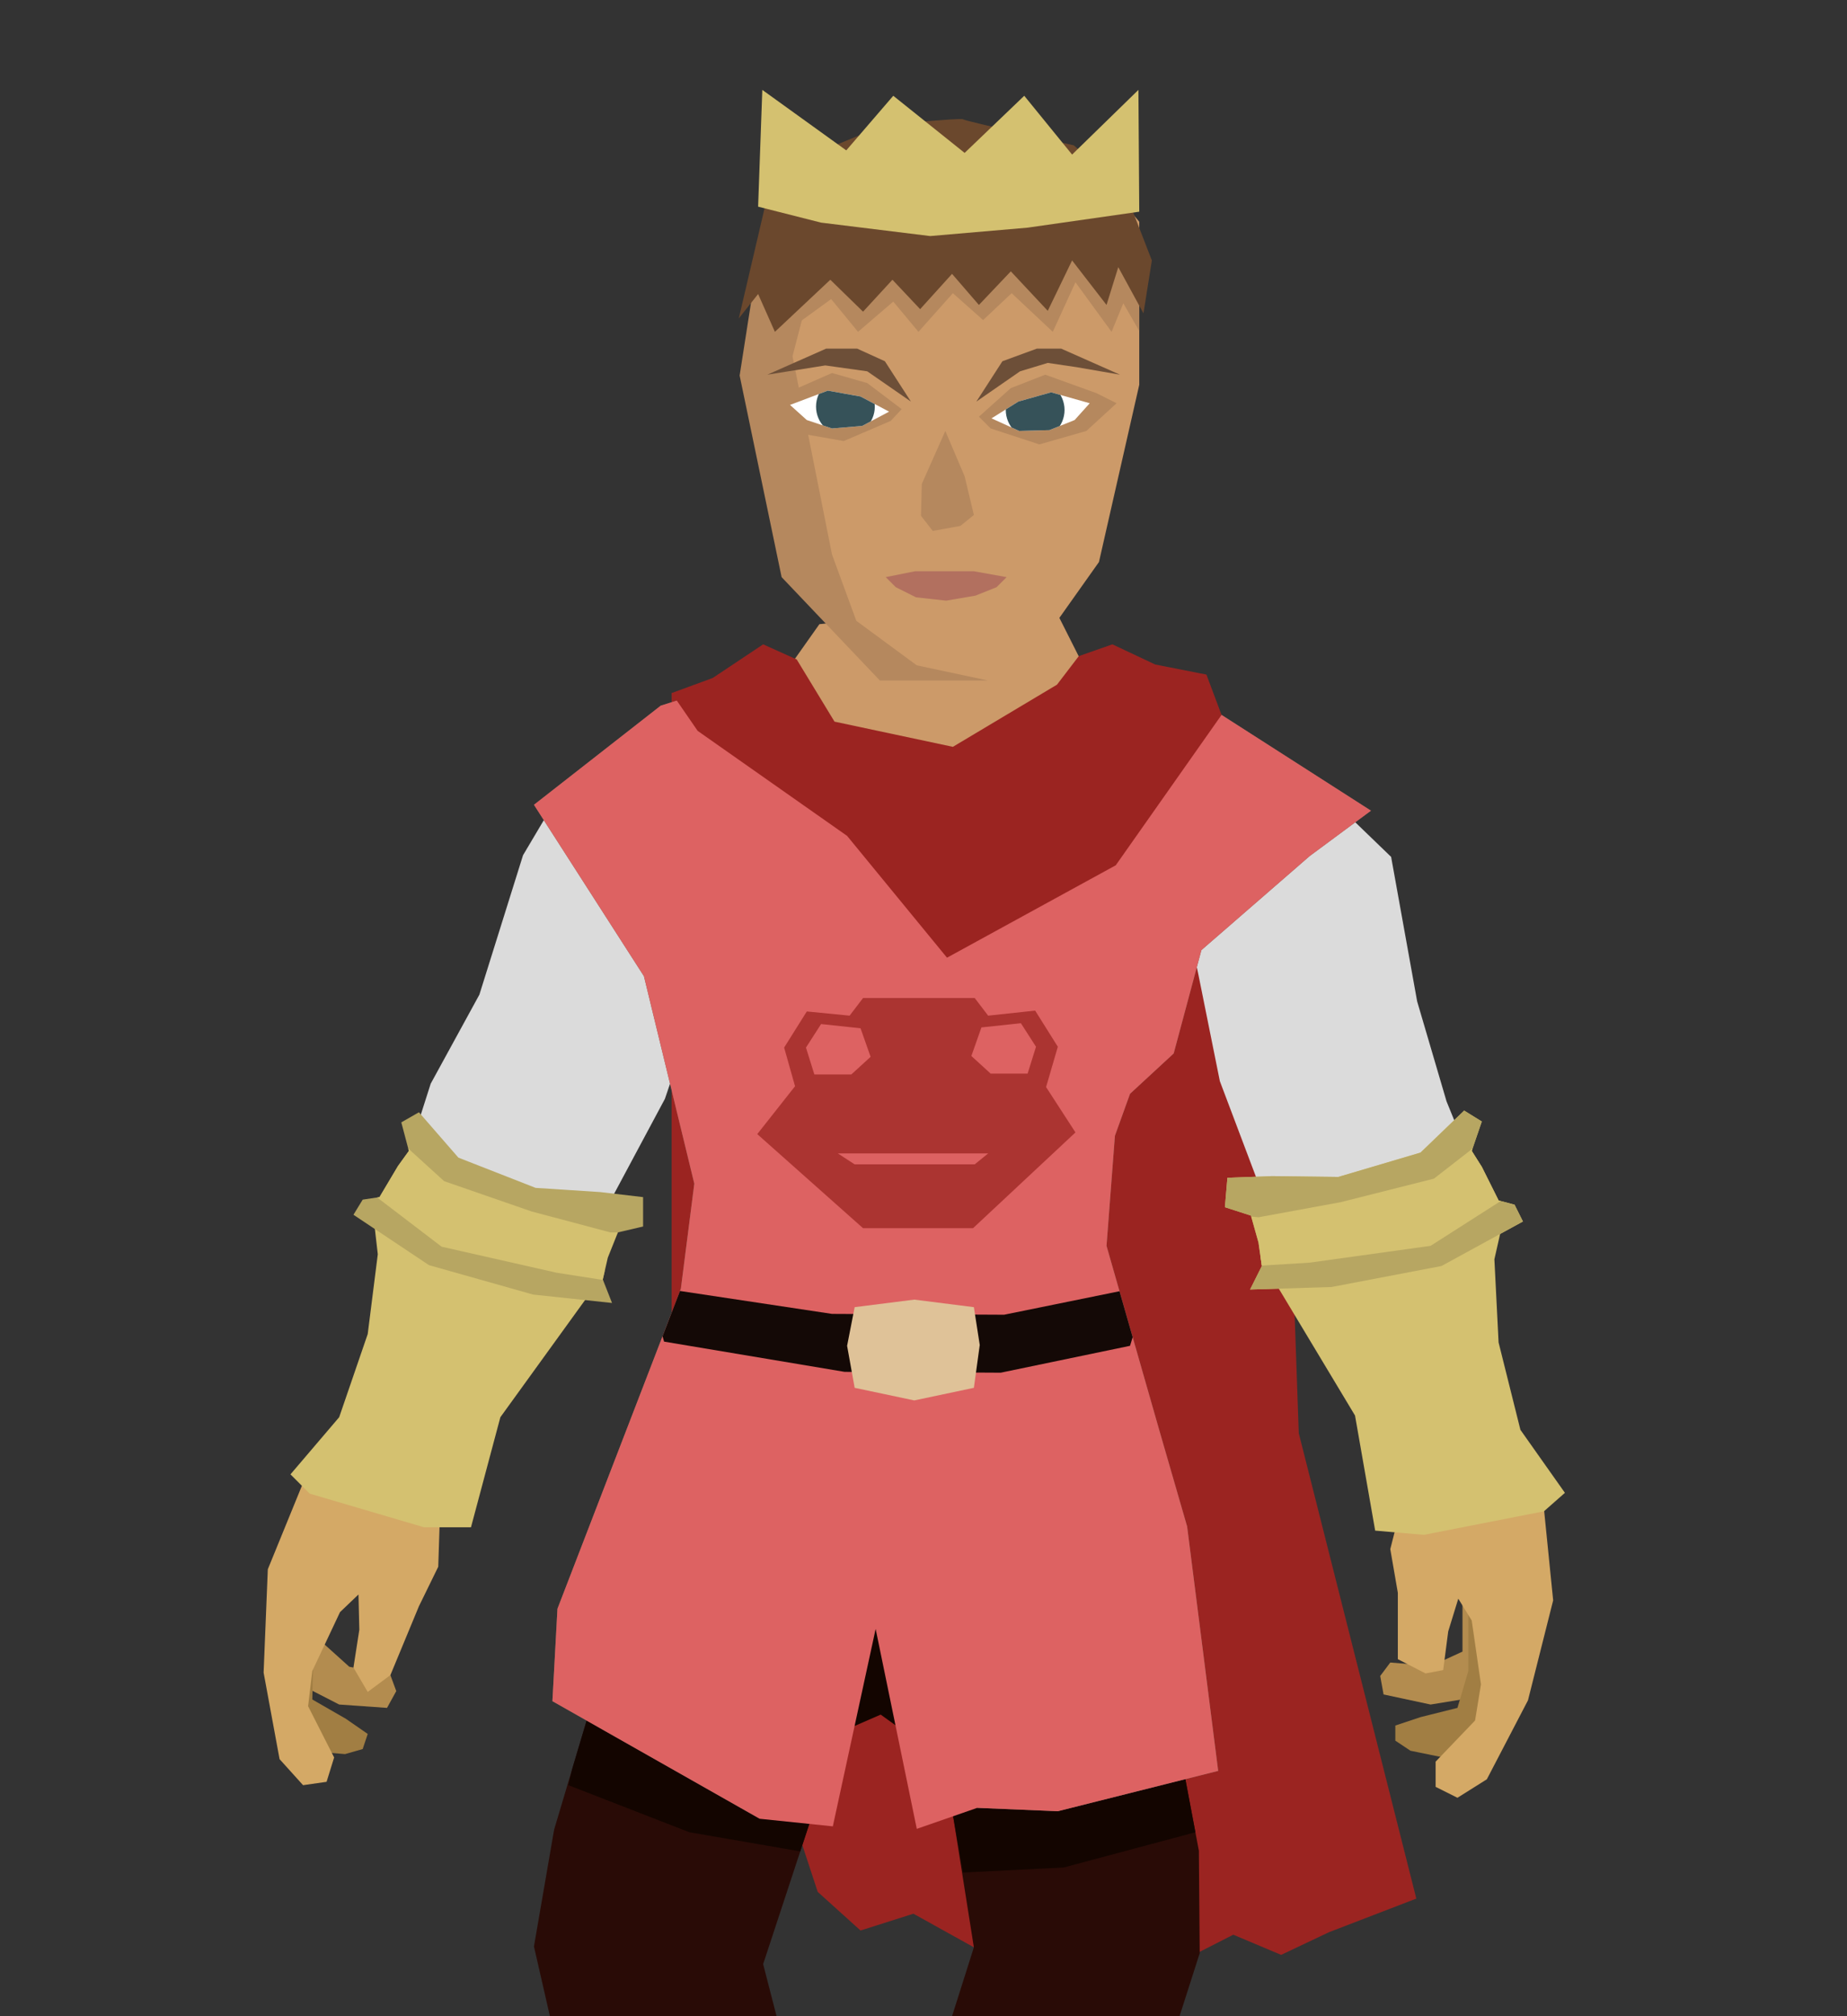 <?xml version="1.0" encoding="utf-8"?>
<!-- Generator: Adobe Illustrator 22.1.0, SVG Export Plug-In . SVG Version: 6.00 Build 0)  -->
<svg version="1.1" id="Layer_1" xmlns="http://www.w3.org/2000/svg" xmlns:xlink="http://www.w3.org/1999/xlink" x="0px" y="0px"
	 viewBox="0 0 220 240" style="enable-background:new 0 0 220 240;" xml:space="preserve">
<rect x="0" y="0" width="220" height="240" fill="#333333" stroke="none"/>
<style type="text/css">
	.st0{fill:#9B2421;}
	.st1{clip-path:url(#SVGID_2_);fill:#290B06;}
	.st2{clip-path:url(#SVGID_4_);fill:#130500;}
	.st3{clip-path:url(#SVGID_6_);fill:#290B06;}
	.st4{clip-path:url(#SVGID_8_);fill:#130500;}
	.st5{fill:#130500;}
	.st6{fill:#B38C4F;}
	.st7{fill:#A17E43;}
	.st8{fill:#D4A966;}
	.st9{fill:#DBDBDB;}
	.st10{clip-path:url(#SVGID_10_);fill:#736357;}
	.st11{fill:none;}
	.st12{fill:#DD6262;}
	.st13{clip-path:url(#SVGID_12_);fill:#140906;}
	.st14{fill:#CC9A69;}
	.st15{fill:#DFC298;}
	.st16{clip-path:url(#SVGID_14_);fill:#CC9A69;}
	.st17{clip-path:url(#SVGID_16_);fill:#B5885E;}
	.st18{fill:#B5885E;}
	.st19{clip-path:url(#SVGID_18_);fill:#FFFFFF;}
	.st20{clip-path:url(#SVGID_20_);fill:#365259;}
	.st21{clip-path:url(#SVGID_22_);fill:#FFFFFF;}
	.st22{clip-path:url(#SVGID_24_);fill:#365259;}
	.st23{fill:#B2705F;}
	.st24{fill:#6D4F38;}
	.st25{fill:#6B482D;}
	.st26{fill:#D4C170;}
	.st27{clip-path:url(#SVGID_26_);fill:#B7A662;}
	.st28{clip-path:url(#SVGID_28_);fill:#D4C170;}
	.st29{clip-path:url(#SVGID_30_);fill:#D4C170;}
	.st30{clip-path:url(#SVGID_32_);fill:#D4C170;}
	.st31{opacity:0.75;fill:#9B2421;}
</style>
<g>
	<polygon class="st0" points="152.3,101.9 154.7,170.6 168.7,226 158.3,230 152.6,232.7 146.9,230.3 141,233.3 131.8,229.7 
		128.3,232.3 120,228 116,231.8 108.8,227.8 102.5,229.8 97.4,225.2 80,172.3 80,92.6 80,82.5 133.6,82.5 141,82.5 	"/>
	<g>
		<g>
			<defs>
				<polygon id="SVGID_1_" points="139.4,202.3 142.8,220.3 142.9,232.5 140.5,240 113.4,240 116,231.8 112.8,211.6 				"/>
			</defs>
			<clipPath id="SVGID_2_">
				<use xlink:href="#SVGID_1_"  style="overflow:visible;"/>
			</clipPath>
			<path class="st1" d="M139.4,202.3l3.4,18l0.1,12.2l-2.4,7.5h-27.1l2.6-8.2l-3.2-20.2L139.4,202.3L139.4,202.3z"/>
		</g>
		<g>
			<defs>
				<polygon id="SVGID_3_" points="139.4,202.3 142.8,220.3 142.9,232.5 140.5,240 113.4,240 116,231.8 112.8,211.6 				"/>
			</defs>
			<clipPath id="SVGID_4_">
				<use xlink:href="#SVGID_3_"  style="overflow:visible;"/>
			</clipPath>
			<path class="st2" d="M142.9,199.4l-0.5,18.7l-15.7,4.2l-12,0.6l-4.1-23.5H142.9z"/>
		</g>
		<g>
			<g>
				<defs>
					<polygon id="SVGID_5_" points="71.1,200.7 66,217.8 63.6,231.7 65.5,240 92.5,240 90.9,233.8 96.5,216.8 93.1,211.2 					"/>
				</defs>
				<clipPath id="SVGID_6_">
					<use xlink:href="#SVGID_5_"  style="overflow:visible;"/>
				</clipPath>
				<path class="st3" d="M71.1,200.7L66,217.8l-2.4,13.9l1.9,8.3h27l-1.6-6.2l5.6-17l-3.4-5.6L71.1,200.7z"/>
			</g>
			<g>
				<g>
					<defs>
						<polygon id="SVGID_7_" points="71.1,200.7 66,217.8 63.6,231.7 65.5,240 92.5,240 90.9,233.8 96.5,216.8 93.1,211.2 						"/>
					</defs>
					<clipPath id="SVGID_8_">
						<use xlink:href="#SVGID_7_"  style="overflow:visible;"/>
					</clipPath>
					<path class="st4" d="M72,194.3l-4.3,18.2l14.4,5.6l13.9,2.4l7.2-18.2C103.2,202.3,72,194.3,72,194.3z"/>
				</g>
			</g>
		</g>
	</g>
	<path class="st5" d="M94.1,208.8l10.8-4.7l9.6,6.9l-6.5-21.4c0,0-6.7-3.6-7-2.3C100.6,188.7,94.1,208.8,94.1,208.8z"/>
	<g>
		<path class="st6" d="M174.2,189.6v7l-3.7,1.7l-4.9-0.4l-1.2,1.6l0.4,2.2l5.6,1.2l4.3-0.7l4.5-4.7l-2.3-7.8L174.2,189.6
			L174.2,189.6z"/>
		<path class="st7" d="M174.9,190.3v8.6l-1.3,4.4l-4.4,1.1l-3,1v1.8l1.8,1.2l4.9,1l5.6-5.3v-10.2l-1.1-4.3L174.9,190.3z"/>
		<path class="st8" d="M183.7,177.6l1.3,12.9l-3,11.9l-4.9,9.4l-3.5,2.2l-2.6-1.3v-3l4.7-4.9l0.7-4.3l-1.1-7.6l-1.6-2.6l-1.2,3.9
			l-0.6,4.6l-2.1,0.4l-3.3-1.7v-7.9l-0.9-5.2l1.5-5.9l1.3-2l11.3-2.7L183.7,177.6L183.7,177.6z"/>
		<path class="st6" d="M40.6,189l-2,6.7l3,2.7l4.9,1l0.7,1.9l-1.1,2l-5.7-0.4l-3.9-2l-3-5.7l4.5-6.8L40.6,189z"/>
		<path class="st7" d="M39.8,189.5l-2.5,8.2l-0.1,4.6l4,2.3l2.6,1.8l-0.6,1.8l-2.1,0.6l-4.9-0.4l-3.9-6.7l3-9.8l2.2-3.8L39.8,189.5
			L39.8,189.5z"/>
		<path class="st8" d="M36.8,174.8l-4.9,12l-0.5,12.3l1.9,10.3l2.8,3.1l2.8-0.4l0.9-2.9l-3.1-6.1l0.5-4.2l3.3-7l2.2-2.1l0.1,4.2
			l-0.7,4.5l1.7,2.9l2.7-2l3.4-8.2l2.3-4.7l0.2-6.1l-0.7-2.3l-10-5.8C41.7,172.3,36.8,174.8,36.8,174.8z"/>
		<path class="st9" d="M142.7,115.8l2.6,12.9l5.1,13.5l1.1,7.9l8.6,6.6l5.6,23.8l12.1-0.9l5.1-4l-7-13.2l1.9-17.8l-5.5-13.5
			l-3.5-11.9l-3.1-17.2l-8.5-8.2L141,107.9L142.7,115.8L142.7,115.8z M83.4,118.4l-4.2,12.4l-6.8,12.7l-2.1,7.7l-4.7,4.9l-13.2,23.5
			l-11.9-2.4l1.4-3.7l7-19.8l-2.1-10.6l4.5-14.1l5.8-10.6l5.2-16.6l3.5-5.9L86,110.7L83.4,118.4L83.4,118.4z"/>
		<g>
			<defs>
				<polygon id="SVGID_9_" points="96.7,78.3 78.7,84 63.6,95.8 76.7,116.2 82.7,140.9 81.1,153.4 66.4,191.5 65.8,202.5 
					90.5,216.5 107.3,218.3 116.4,215.2 126,215.6 145.1,210.8 141.4,181.7 138.1,170.3 131.8,148.3 132.8,135.2 134.6,130.2 
					139.8,125.4 143.1,113.1 156,101.9 163.3,96.5 145.5,85.1 131.8,80 127.8,78.3 116.1,89.2 107.3,88.1 99.1,81.3 				"/>
			</defs>
			<clipPath id="SVGID_10_">
				<use xlink:href="#SVGID_9_"  style="overflow:visible;"/>
			</clipPath>
			<path class="st10" d="M96.7,78.3l-18,5.7L63.6,95.8l13.1,20.4l6,24.7l-1.6,12.5l-14.7,38.1l-0.6,11l24.7,14l13.2-28.4l12.7,27.1
				l9.6,0.4l19.1-4.8l-3.7-29.1l-3.3-11.4l-6.3-22l1-13.1l1.8-5l5.2-4.8l3.3-12.3l12.9-11.2l7.3-5.4l-17.8-11.4L131.8,80l-4-1.7
				l-11.7,10.9l-8.8-1.1l-8.2-6.8L96.7,78.3L96.7,78.3z"/>
		</g>
		<polygon class="st11" points="96.7,78.3 78.7,84 63.6,95.8 76.7,116.2 82.7,140.9 81.1,153.4 66.4,191.5 65.8,202.5 90.5,216.5 
			107.3,218.3 116.4,215.2 126,215.6 145.1,210.8 141.4,181.7 138.1,170.3 131.8,148.3 132.8,135.2 134.6,130.2 139.8,125.4 
			143.1,113.1 156,101.9 163.3,96.5 145.5,85.1 131.8,80 127.8,78.3 116.1,89.2 107.3,88.1 99.1,81.3 		"/>
		<polygon class="st12" points="134.6,130.2 139.8,125.4 143.1,113.1 156,101.9 163.3,96.5 145.5,85.1 131.8,80 127.8,78.3 
			116.1,89.2 107.3,88.1 99.1,81.3 96.7,78.3 96.7,78.3 78.7,84 63.6,95.8 76.7,116.2 82.7,140.9 81.1,153.4 66.4,191.5 65.8,202.5 
			90.5,216.5 99.2,217.4 104.3,193.9 109.2,217.7 116.4,215.2 126,215.6 145.1,210.8 141.4,181.7 138.1,170.3 131.8,148.3 
			132.8,135.2 		"/>
		<g>
			<g>
				<defs>
					<polygon id="SVGID_11_" points="96.7,78.3 78.7,84 63.6,95.8 76.7,116.2 82.7,140.9 81.1,153.4 66.4,191.5 65.8,202.5 
						90.5,216.5 107.3,218.3 116.4,215.2 126,215.6 145.1,210.8 141.4,181.7 138.1,170.3 131.8,148.3 132.8,135.2 134.6,130.2 
						139.8,125.4 143.1,113.1 156,101.9 163.3,96.5 145.5,85.1 131.8,80 127.8,78.3 116.1,89.2 107.3,88.1 99.1,81.3 					"/>
				</defs>
				<clipPath id="SVGID_12_">
					<use xlink:href="#SVGID_11_"  style="overflow:visible;"/>
				</clipPath>
				<path class="st13" d="M77.2,153.1l21.9,3.3l20.5,0.1l17.2-3.5l-2.2,7.2l-15.4,3.2l-18.6-0.1l-21.5-3.6L77.2,153.1L77.2,153.1z"
					/>
			</g>
		</g>
		<polygon class="st14" points="97.6,74.3 91.8,82.5 112.3,95.9 130.9,82.9 125.1,71.4 		"/>
		<path class="st15" d="M116,165.2l-7.1,1.5l-7.1-1.5l-0.9-5l0.9-4.6l7.1-0.9l7.1,0.9l0.7,4.5L116,165.2z"/>
		<g>
			<g>
				<defs>
					<polygon id="SVGID_13_" points="92,73.3 104.8,92.7 120.9,92.7 130.9,73.9 135.7,51 135.7,25 122.3,12.5 105.7,12.5 91.8,22.4 
						88.1,51.3 					"/>
				</defs>
				<clipPath id="SVGID_14_">
					<use xlink:href="#SVGID_13_"  style="overflow:visible;"/>
				</clipPath>
				<path class="st16" d="M93.1,65.2L104.8,81h16.1l10-14.1l4.8-21.1V26.4l-2.3-2.8l-12.1-6.5h-16.6l-12.9,4.5l-1.4,23L93.1,65.2z"
					/>
			</g>
			<g>
				<defs>
					<polygon id="SVGID_15_" points="93.1,68.7 104.8,81 120.9,81 132.1,67.2 135.7,45.4 135.7,23.2 122.3,12.5 105.7,12.5 91.8,21 
						88.1,44.7 					"/>
				</defs>
				<clipPath id="SVGID_16_">
					<use xlink:href="#SVGID_15_"  style="overflow:visible;"/>
				</clipPath>
				<path class="st17" d="M103.9,20.8l-0.8,5.2l-6.7,8.7l-2,7.7l4.7,23.6l2.9,7.9l7.2,5.3l9.4,2l-32.4,4.2L72.7,63.5L79.5,39
					l7.8-18.5l9.1-1.7C96.4,18.8,103.9,20.8,103.9,20.8z"/>
			</g>
			<path class="st18" d="M93.2,47l5.9-2.6l4.2,1.2l4.1,3.1l-1.3,1.4l-5.6,2.4l-5.7-1l-3.9-3.1C90.9,48.4,93.2,47,93.2,47z"/>
			<polygon class="st18" points="133.8,30.3 135.7,35.4 135.7,39.4 133.8,36.1 132.4,39.5 128.1,33.6 125.4,39.5 120.5,34.9 
				117.1,38.1 113.5,34.9 109.4,39.5 106.4,35.9 102.2,39.5 99,35.6 91.7,40.9 90.1,38 91.3,31.6 			"/>
			<g>
				<g>
					<defs>
						<polygon id="SVGID_17_" points="94.1,48.2 98.6,46.5 102.5,47.2 105.9,49 102.7,50.7 99.1,51 96.1,50 						"/>
					</defs>
					<clipPath id="SVGID_18_">
						<use xlink:href="#SVGID_17_"  style="overflow:visible;"/>
					</clipPath>
					<path class="st19" d="M94.1,48.2l4.6-2.4l4,0.8l3.2,2.4l-3.2,1.7L99.1,51l-3-1L94.1,48.2z"/>
				</g>
			</g>
			<g>
				<g>
					<defs>
						<polygon id="SVGID_19_" points="94.1,48.2 98.6,46.5 102.5,47.2 105.9,49 102.7,50.7 99.1,51 96.1,50 						"/>
					</defs>
					<clipPath id="SVGID_20_">
						<use xlink:href="#SVGID_19_"  style="overflow:visible;"/>
					</clipPath>
					<circle class="st20" cx="100.7" cy="48.4" r="3.5"/>
				</g>
			</g>
			<g>
				<path class="st18" d="M130.6,46.8l-6.1-2.2l-4.1,1.6l-3.8,3.4L118,51l5.8,1.9l5.6-1.6L133,48L130.6,46.8L130.6,46.8z"/>
				<g>
					<defs>
						<polygon id="SVGID_21_" points="129.8,48 125.2,46.7 121.3,47.8 118.1,49.8 121.4,51.3 125,51.2 128,50 						"/>
					</defs>
					<clipPath id="SVGID_22_">
						<use xlink:href="#SVGID_21_"  style="overflow:visible;"/>
					</clipPath>
					<path class="st21" d="M129.8,48l-4.8-1.9l-3.9,1l-3,2.7l3.3,1.5l3.6-0.1l3-1.2L129.8,48z"/>
				</g>
				<g>
					<g>
						<defs>
							<polygon id="SVGID_23_" points="129.8,48 125.2,46.7 121.3,47.8 118.1,49.8 121.4,51.3 125,51.2 128,50 							"/>
						</defs>
						<clipPath id="SVGID_24_">
							<use xlink:href="#SVGID_23_"  style="overflow:visible;"/>
						</clipPath>
						<circle class="st22" cx="123.3" cy="48.8" r="3.5"/>
					</g>
				</g>
			</g>
			<polygon class="st23" points="105.5,68.7 109,68 112.7,68 116,68 119.9,68.7 118.7,69.9 116.2,70.9 112.7,71.5 109.1,71.1 
				106.7,69.9 			"/>
			<path class="st18" d="M112.6,51.3l2.3,5.4l1.1,4.6l-1.6,1.3l-3.3,0.6l-1.4-1.8l0.1-3.8L112.6,51.3z"/>
			<path class="st24" d="M116.3,47.8l3.1-4.8l4.1-1.5h2.9l7,3.1l-5.2-0.9l-3.4-0.5l-3.3,1C121.5,44.2,116.3,47.8,116.3,47.8z
				 M108.5,47.8l-3.1-4.8l-3.3-1.5h-3.7l-7,3.1l6.9-1.1l5,0.7L108.5,47.8z"/>
			<path class="st25" d="M96.3,18.6l-5,5.2l-3.3,14.1l2.3-2.9l2,4.5l6.6-6.2l3.9,3.8l3.5-3.8l3.3,3.5l3.8-4.2l3.2,3.7l3.8-4l4.4,4.7
				l2.9-6l4.1,5.3l1.4-4.5l3,5.5l1-6.3l-3.3-8.5l-6-5.2c0,0-13-2.9-13.2-3.1c-0.2-0.2-9.4,0.7-9.4,0.7L96.3,18.6z"/>
			<polygon class="st26" points="90.3,24.6 97.8,26.5 110.8,28.1 122.4,27.1 135.7,25.2 135.6,10.7 127.7,18.4 122,11.4 114.9,18.2 
				106.4,11.4 100.8,17.9 90.8,10.7 			"/>
		</g>
		<g>
			<path class="st26" d="M46.8,143.1l-2.4,1l0.6,5.2l-1.2,9.5l-3.4,9.9l-5.8,6.8l2.3,2.3l13.6,4h5.6l3.5-13.1l11.5-15.9l-0.1-2
				C71,150.8,46.8,143.1,46.8,143.1z"/>
			<g>
				<defs>
					<polygon id="SVGID_25_" points="45.2,142.5 47.4,138.8 48.7,137 47.8,133.6 49.9,132.4 54.6,137.8 63.8,141.4 71.5,141.9 
						76.6,142.5 76.6,146 73.6,146.7 72.4,149.7 71.8,152.3 72.9,155.1 63.5,154.1 51.1,150.6 42.1,144.6 43.2,142.8 					"/>
				</defs>
				<clipPath id="SVGID_26_">
					<use xlink:href="#SVGID_25_"  style="overflow:visible;"/>
				</clipPath>
				<path class="st27" d="M45.2,142.5l2.2-3.7l1.3-1.8l-0.9-3.4l2.1-1.2l4.7,5.4l9.2,3.6l7.7,0.5l5.1,0.6v3.5l-3,0.7l-1.8,2.3
					l0.4,4.3l0.7,1.8l-9.4-1l-12.4-3.5l-9-6l1.1-1.8L45.2,142.5L45.2,142.5z"/>
			</g>
			<g>
				<g>
					<defs>
						<polygon id="SVGID_27_" points="45.2,142.5 47.4,138.8 48.7,137 47.8,133.6 49.9,132.4 54.6,137.8 63.8,141.4 71.5,141.9 
							76.6,142.5 76.6,146 73.6,146.7 72.4,149.7 71.8,152.3 72.9,155.1 63.5,154.1 51.1,150.6 42.1,144.6 43.2,142.8 						"/>
					</defs>
					<clipPath id="SVGID_28_">
						<use xlink:href="#SVGID_27_"  style="overflow:visible;"/>
					</clipPath>
					<path class="st28" d="M46.3,134.6l6.6,6l10.4,3.6l9.4,2.5h5.1l-0.6,6.5l-10.9-1.7l-13.7-3.1l-7.6-5.8l-3.1-4.1L46.3,134.6z"/>
				</g>
			</g>
		</g>
		<g>
			<path class="st26" d="M176.7,143.3l2.5,1.3l-1.2,5.3l0.5,9.9l2.6,10.4l5.3,7.5l-2.5,2.2l-14.3,2.8l-5.8-0.5l-2.4-13.7L151,151.2
				l0.3-2.1L176.7,143.3L176.7,143.3z"/>
			<g>
				<defs>
					<polygon id="SVGID_29_" points="178.5,142.9 176.5,138.9 175.3,137 176.5,133.5 174.4,132.2 169.2,137.2 159.4,140.1 
						151.5,140 146.2,140.2 145.9,143.7 149,144.7 149.9,147.9 150.3,150.7 148.9,153.5 158.6,153.2 171.7,150.7 181.4,145.4 
						180.4,143.4 					"/>
				</defs>
				<clipPath id="SVGID_30_">
					<use xlink:href="#SVGID_29_"  style="overflow:visible;"/>
				</clipPath>
				<path class="st29" d="M178.5,142.9l-2-4l-1.2-1.9l1.2-3.5l-2.1-1.3l-5.2,5l-9.8,2.9l-7.9-0.1l-5.3,0.2l-0.3,3.5l3.1,1l1.6,2.5
					l-0.8,4.5l-0.9,1.8l9.7-0.3l13.1-2.5l9.7-5.3l-1-2L178.5,142.9L178.5,142.9z"/>
			</g>
			<g>
				<g>
					<defs>
						<polygon id="SVGID_31_" points="178.5,142.9 176.5,138.9 175.3,137 176.5,133.5 174.4,132.2 169.2,137.2 159.4,140.1 
							151.5,140 146.2,140.2 145.9,143.7 149,144.7 149.9,147.9 150.3,150.7 148.9,153.5 158.6,153.2 171.7,150.7 181.4,145.4 
							180.4,143.4 						"/>
					</defs>
					<use xlink:href="#SVGID_31_"  style="overflow:visible;fill:#B7A662;"/>
					<clipPath id="SVGID_32_">
						<use xlink:href="#SVGID_31_"  style="overflow:visible;"/>
					</clipPath>
					<path class="st30" d="M178,134.7l-7.2,5.6l-11.1,2.8l-9.8,1.8l-5.2-0.5l-0.1,6.6l11.4-0.7l14.4-2l8.3-5.3l3.5-3.9L178,134.7
						L178,134.7z"/>
				</g>
			</g>
		</g>
	</g>
	<polygon class="st0" points="90.9,76.7 84.9,80.7 80,82.5 83.1,87 100.9,99.5 112.8,114 132.9,103 145.5,85.1 143.7,80.3 
		137.6,79.1 132.5,76.7 128.5,78.1 125.9,81.5 113.5,88.9 99.4,85.9 94.9,78.5 	"/>
	<path class="st31" d="M124.6,129.4l1.4-4.8l-2.7-4.3l-5.6,0.6l-1.6-2.1h-13.3l-1.6,2.1l-5.1-0.5l-2.7,4.3l1.3,4.6l-4.5,5.7
		l12.6,11.2h13.1l12.2-11.4L124.6,129.4z M96,124.7l1.8-2.8l4.7,0.5l1.2,3.4l-2.3,2.1h-4.4L96,124.7z M116.1,138.6h-14.3l-2-1.3
		h17.9L116.1,138.6z M122.4,127.8H118l-2.3-2.1l1.2-3.4l4.7-0.5l1.8,2.8L122.4,127.8z"/>
</g>
</svg>

